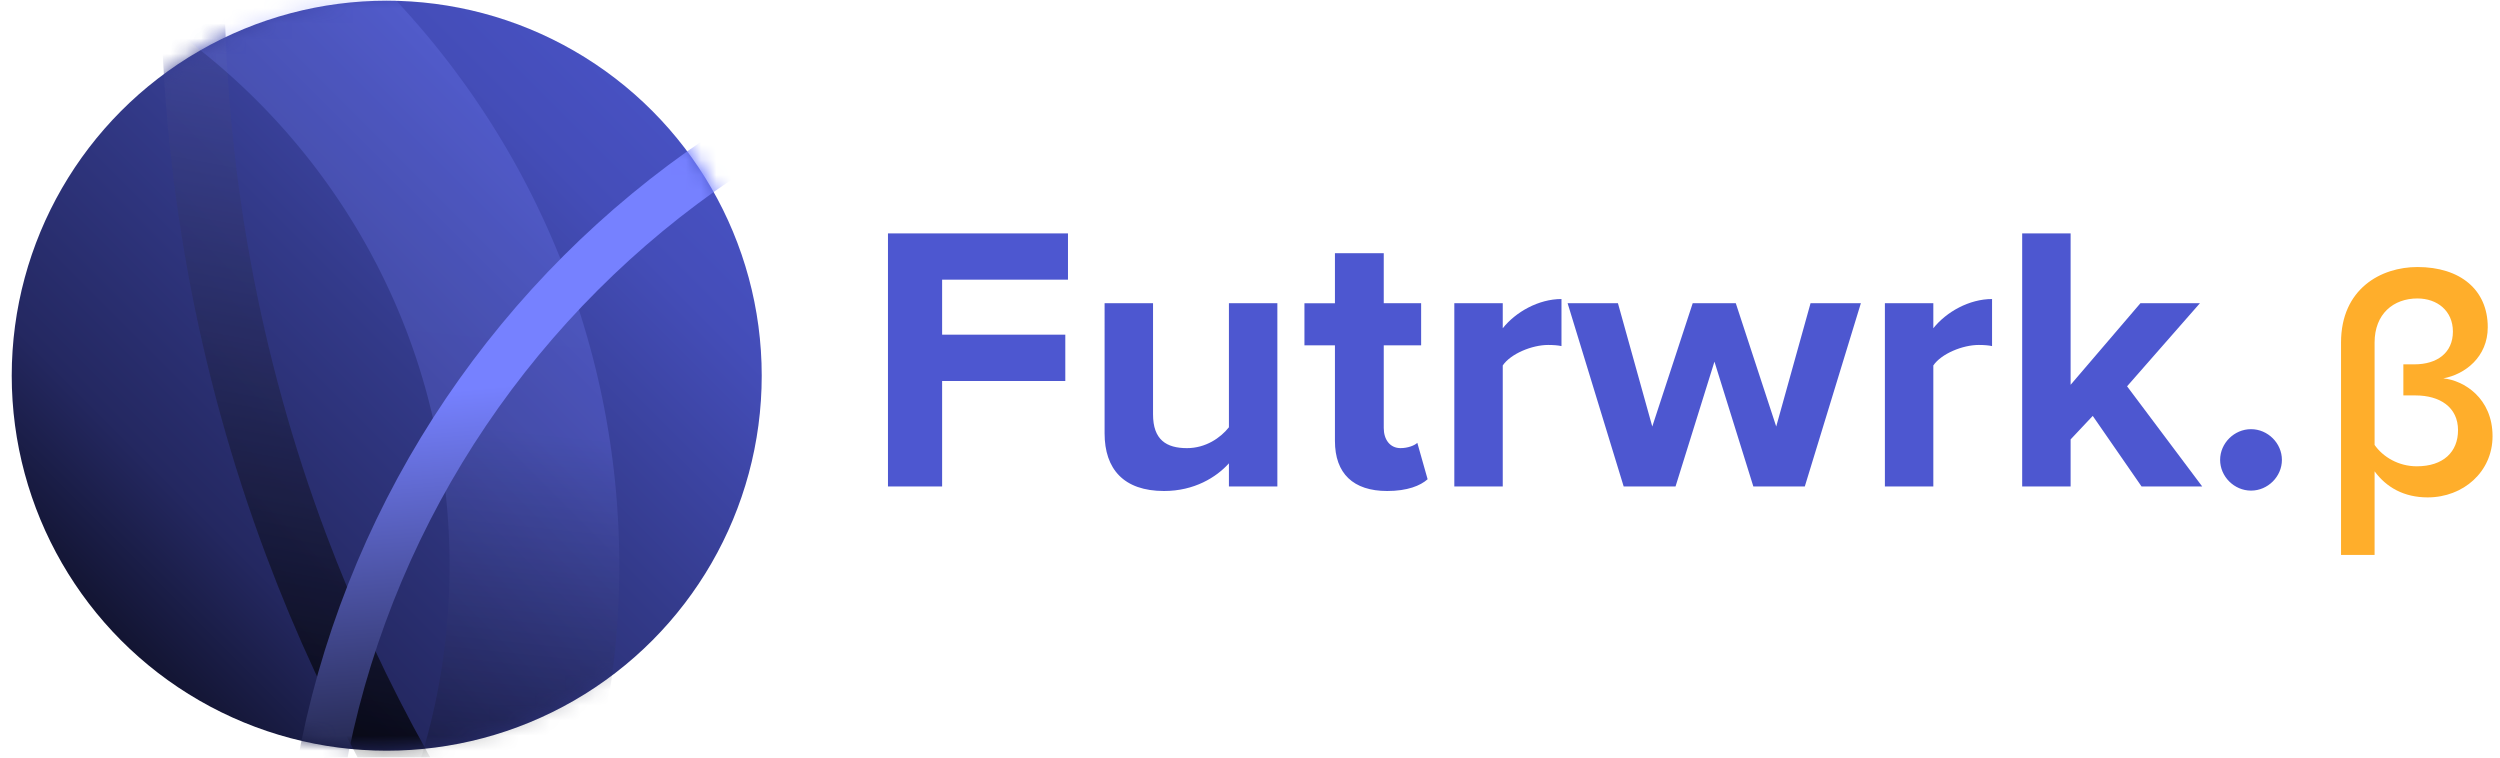 <svg xmlns="http://www.w3.org/2000/svg" viewBox="0 0 165 50" width="165" height="50"><defs><linearGradient x1="0%" y1="100%" x2="100%" y2="0%" id="a"><stop offset="0"/><stop stop-color="#242861" offset=".287"/><stop stop-color="#333A8A" offset=".526"/><stop stop-color="#444DB8" offset=".754"/><stop stop-color="#4D57D0" offset="1"/></linearGradient><linearGradient x1="20.974%" y1="41.575%" x2="14.38%" y2="76.532%" id="b"><stop stop-color="#6974FF" offset="0"/><stop stop-color="#6873FD" offset=".022"/><stop offset="1"/><stop stop-color="#D4D7ED" offset="1"/><stop offset="1"/></linearGradient><linearGradient x1="47.781%" y1="9.647%" x2="42.732%" y2="58.032%" id="d"><stop stop-color="#7681FF" offset="0"/><stop stop-color="#7580FD" offset=".53"/><stop offset="1"/></linearGradient><linearGradient x1="14.028%" y1="20.332%" x2="16.455%" y2="47.882%" id="e"><stop stop-color="#7681FF" offset="0"/><stop offset="1"/></linearGradient></defs><g fill="none" fill-rule="evenodd"><g transform="translate(.774 .046)"><mask id="c" fill="#fff"><circle cx="24.868" cy="24.585" r="24.75"/></mask><circle cx="24.75" cy="24.75" r="24.75" fill="url(#a)"/><path d="M119.841 105.936c59.595 0 107.908-48.313 107.908-107.909 0-59.596-48.313-107.909-107.909-107.909-59.596 0-107.909 48.313-107.909 107.909 0 13.327 2.417 26.09 6.835 37.875 15.338 40.913 54.805 70.034 101.074 70.034h.001Z" stroke="url(#b)" stroke-width="4.2" opacity=".896" mask="url(#c)"/><path d="M-14.516 86.307a48.8 48.8 0 0 0 29.6-9.944c11.796-8.95 19.414-23.12 19.414-39.07 0-27.069-21.945-49.013-49.014-49.013-27.07 0-49.013 21.944-49.013 49.014 0 27.069 21.944 49.013 49.013 49.013Z" stroke="url(#d)" stroke-width="11.2" opacity=".503" mask="url(#c)"/><path d="M81.342 123.702c34.206 0 61.934-27.728 61.934-61.933 0-18.649-8.242-35.373-21.282-46.727C111.116 5.57 96.899-.165 81.341-.165c-34.204 0-61.932 27.729-61.932 61.934s27.728 61.933 61.933 61.933Z" stroke="url(#e)" stroke-width="3.2" mask="url(#c)"/></g><path d="M58.606 32.106h3.574v-6.96h8.13V22.09h-8.13v-3.63h8.307v-3.054H58.606v16.7Zm22.503 0h3.197V20.013h-3.197V28.2c-.554.7-1.536 1.377-2.769 1.377-1.36 0-2.24-.551-2.24-2.228v-7.336h-3.197V28.6c0 2.354 1.259 3.806 3.927 3.806 1.988 0 3.448-.901 4.279-1.828v1.528Zm10.446.3c1.334 0 2.19-.35 2.668-.776l-.68-2.404c-.176.176-.629.35-1.107.35-.705 0-1.108-.575-1.108-1.326v-5.458h2.467v-2.78h-2.467v-3.303h-3.222v3.305h-2.013v2.779h2.013v6.31c0 2.15 1.21 3.303 3.45 3.303h-.001Zm4.43-.3h3.197v-7.987c.528-.776 1.938-1.352 2.995-1.352.352 0 .654.025.881.075v-3.106c-1.51 0-3.02.852-3.876 1.928v-1.651h-3.197v12.093Zm19.734 0h3.398l3.7-12.093h-3.321l-2.266 8.137-2.668-8.137h-2.844l-2.668 8.137-2.266-8.137h-3.322l3.7 12.093h3.423l2.568-8.238 2.567 8.238h-.001Zm8.684 0h3.197v-7.987c.528-.776 1.938-1.352 2.995-1.352.352 0 .654.025.881.075v-3.106c-1.51 0-3.02.852-3.876 1.928v-1.651h-3.197v12.093Zm16.94 0h4.002l-4.958-6.61 4.807-5.483h-3.926l-4.607 5.383v-9.99h-3.197v16.7h3.197v-3.105l1.46-1.552 3.222 4.657Zm5.185-1.753c0 1.102.932 2.028 2.04 2.028 1.107 0 2.038-.926 2.038-2.028 0-1.102-.931-2.028-2.039-2.028-1.107 0-2.039.926-2.039 2.028Z" fill="#4D57D0"/><path d="M156.723 36.624v-5.517c.781 1.06 1.941 1.721 3.502 1.721 2.363 0 4.283-1.699 4.283-4.038 0-2.516-1.899-3.685-3.249-3.818 1.435-.264 2.933-1.412 2.933-3.376 0-2.471-1.815-3.972-4.642-3.972-2.405 0-5.042 1.434-5.042 4.987v14.013h2.215Zm0-7.26v-6.753c0-1.898 1.245-2.913 2.827-2.913 1.308 0 2.342.817 2.342 2.185 0 1.412-1.055 2.163-2.532 2.163h-.738v2.052h.802c1.603 0 2.806.772 2.806 2.295 0 1.434-.971 2.383-2.722 2.383-1.203 0-2.236-.618-2.785-1.412Z" fill="#FF9E00" fill-opacity=".83"/></g></svg>
